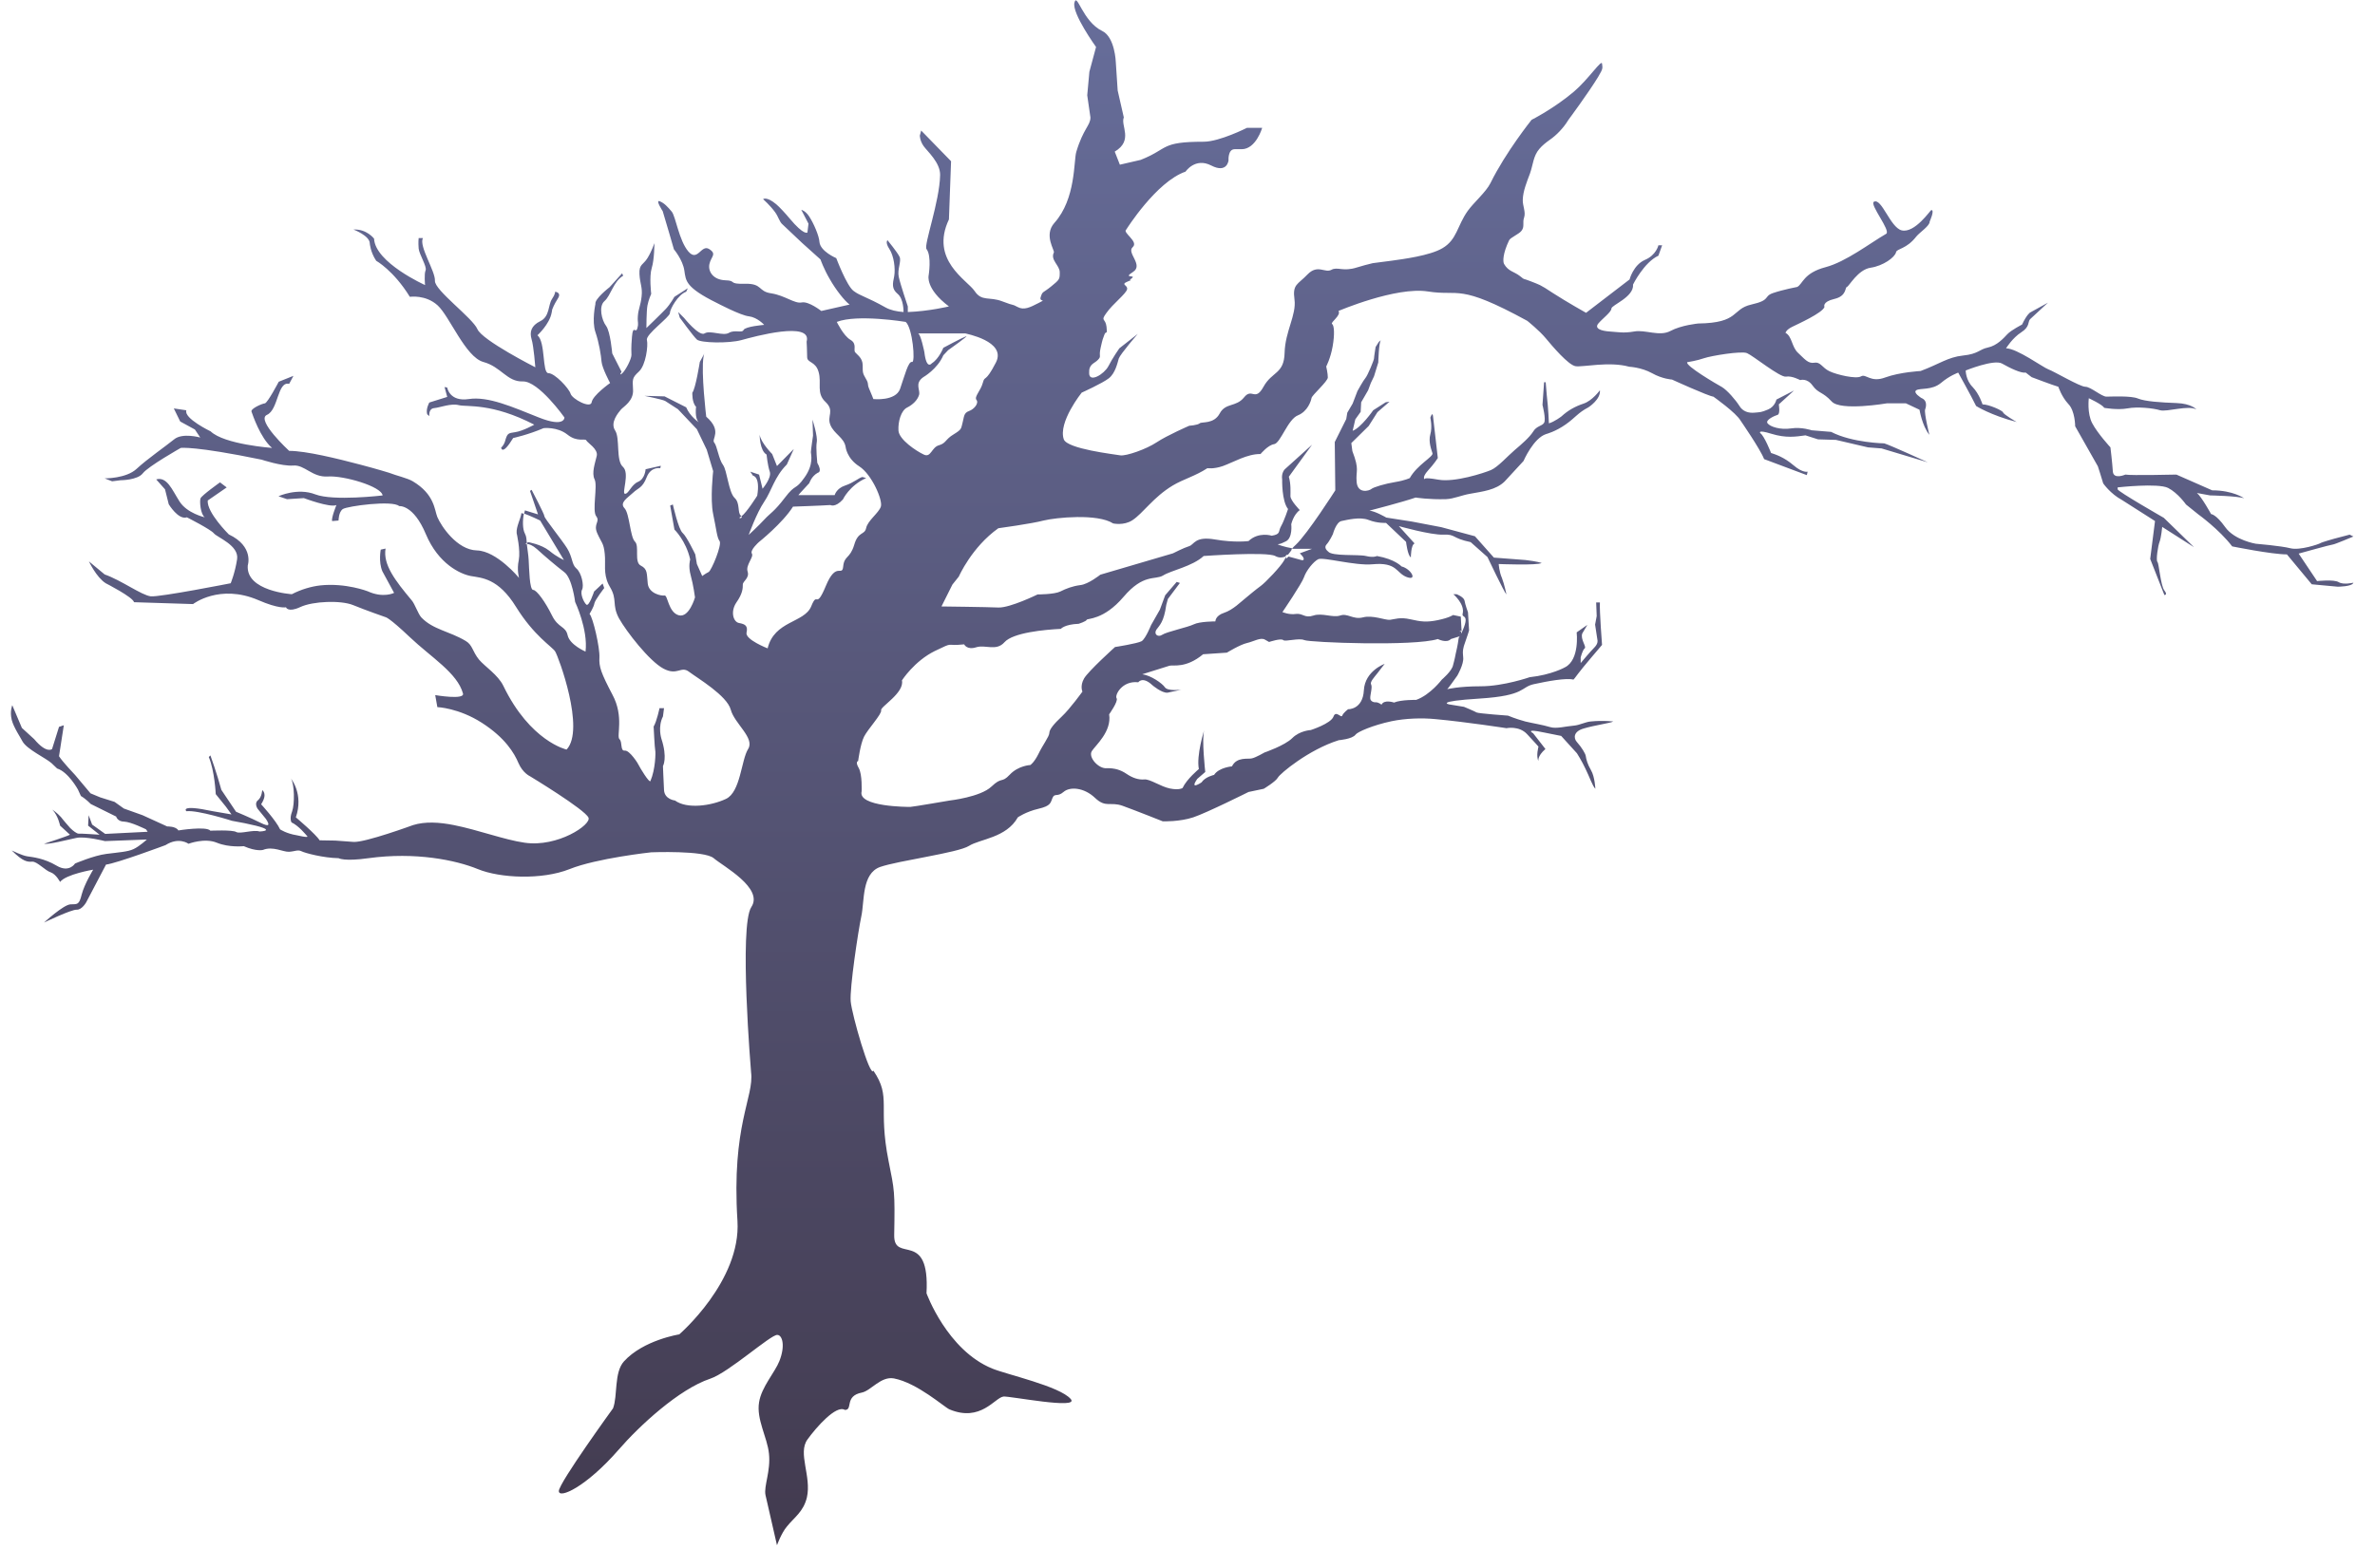 
<svg version="1.1" id="Ebene_1" xmlns="http://www.w3.org/2000/svg" xmlns:xlink="http://www.w3.org/1999/xlink" x="0px" y="0px"
	 viewBox="0 0 889.5 587.5" style="enable-background:new 0 0 889.5 587.5;" xml:space="preserve">
<g>
	<defs>
		<path id="SVGID_1_" d="M417.5,56.8c7.1-4.2,2.1-9.8,3.4-12.8l-2.3-10.1l-0.7-10.6c0,0-0.3-9.4-5.1-11.7C405.4,8,403.4-3,402.4,1
			c-1,4,8.1,16.6,8.1,16.6l-2.5,9.3l-0.8,8.8l1.2,8.3c0,3-2.7,4.2-5.3,12.9c-1,3.3-0.1,17.6-8.2,26.6c-4.1,4.6,0.2,10.3-0.2,11.1
			c-1.4,2.8,2.2,4.8,2.2,7.4c0,2.6,0,2.7-3.2,5.3c-3.2,2.6-3.2,1.7-3.9,3.9c-0.8,2.2,2.6,0.6-0.8,2.3c-3.3,1.7-5.5,2.8-7.9,1.5
			c-2.4-1.3-0.8-0.2-5.7-2.1c-4.9-1.9-7.7,0.2-10.4-3.9c-2.8-4.1-16.8-11.6-9.6-26.8l0.8-21.8L345,48.9l-0.5,1.9c0,0,0,1.9,1.4,3.9
			c1.4,2,6.3,6.2,6.2,10.9c-0.2,10-6.2,26.3-5.1,27.7c2,2.6,0.8,9.9,0.8,9.9s-1.3,4.9,7.6,11.6c0,0-7.4,1.8-15.4,2.1v-2.1
			c0,0-2.8-8.3-3.4-11.1s1.1-5.9,0.3-7.5c-0.8-1.7-4.5-6.2-4.5-6.2s-1,0.7,0.7,3.3c1.7,2.6,2.3,7.3,1.8,10.2c-0.6,2.8-1,4.7,1.3,6.6
			c2.3,1.9,2.2,6.8,2.2,6.8c-2.6-0.2-4.9-0.7-6.7-1.7c-7.3-4.1-9.5-4.3-12-6.2c-2.6-1.9-6.5-12.3-6.5-12.3s-6-2.5-6.3-6.1
			c-0.1-2.1-2.1-6.9-3.9-9.6c-1.4-2.1-2.9-2.4-2.9-2.4l2.7,5.2l-0.4,3.3c0,0-1.2,1.3-6.7-5.3c-1.4-1.7-3.8-4.3-5-5.3
			c-3.6-3-4.9-1.9-4.9-1.9s2.7,2.4,4.5,4.9c1.3,1.8,1.6,3.6,2.8,4.6c2.8,2.6,7.3,6.9,7.3,6.9l6.9,6.2c0,0,1.2,3.5,3.5,7.4
			c2.2,3.9,5.5,8.1,7.4,9.5l-10.6,2.4c0,0-4.7-3.7-7.3-3.2c-2.6,0.6-6.3-2.6-11.4-3.4c-5.1-0.7-3.2-3.7-9.8-3.6
			c-6.7,0.2-3-1.2-7.5-1.3c-4.5-0.2-6.5-3.3-5.9-6.1c0.6-2.8,2.9-3.7-0.1-5.6c-3-1.9-4.3,5-7.8,0.9c-3.5-4.1-4.7-13-6.2-14.9
			c-1.6-1.9-2.8-3.2-4.5-3.9c-1.8-0.7,1.1,3.7,1.1,3.7l2.4,8.1l1.8,6.2c0,0,3.3,3.9,3.9,7.9c0.3,2,0.4,3.6,1.9,5.4s4.4,3.9,10.3,6.8
			c0,0,8.9,4.7,12,5c3.2,0.4,5.7,3.2,5.7,3.2s-7.1,0.6-7.7,1.9c-0.6,1.3-3.3-0.2-5.5,1.1c-2.2,1.3-7.1-1.1-9.1,0.2
			c-2,1.3-7.7-5.8-7.7-5.8l-2.2-2.2l0.6,2.1c0,0,5,6.9,6.4,8.2c1.4,1.3,12,1.5,16.7,0.2c4.7-1.3,26.6-7.3,24.4,0.6
			c0,0,0.2,3.6,0.2,5.8c0,2.2,3.2,1.5,4.3,5.6c1.2,4.1-1,7.9,2.6,11.2c3.5,3.4,0.4,5.2,1.8,8.6c1.4,3.4,5.1,4.7,5.7,8.2
			c0,0,0.4,4.3,5.1,7.3c4.7,3,8.9,12.7,8.1,15.1c-0.8,2.4-4.9,5.2-5.5,8c-0.6,2.8-3,1.1-4.5,6.4c-1.6,5.2-3.7,3.9-4.1,8
			c-0.4,4.1-2.6-2.1-6.5,7.3s-3,1.5-5.5,7.7c-2.6,6.2-13.8,5.3-16.3,15.7c0,0-8.5-3.3-7.9-5.9c0.6-2.6-0.6-3.2-2.8-3.6
			c-2.2-0.4-3.3-4.3-1-7.7c2.4-3.4,2.4-5.4,2.4-6.7c0-1.3,2.6-2.4,1.8-4.9c-0.8-2.4,2.4-5.4,1.6-6.7c-0.8-1.3,2.6-4.3,2.6-4.3
			s8.9-7.1,12.8-13.3c0,0,11.4-0.4,14-0.6c0,0,1.8,1.1,4.7-2.1c0,0,2.4-5.2,8.7-8l-1.4-0.4c-1.2,0.2-3.2,2.1-6.5,3.2
			c-3.3,1.1-3.9,3.6-3.9,3.6H299c0,0,0.8-1,4.1-4.5c0,0,0.8-2.6,3.2-3.9c0,0,1.8-0.2-0.2-3.7c0,0-0.6-5.7-0.2-7.8
			c0.4-2.1-1.6-8.4-1.6-8.4l0.2,6c0,0-0.8,5.4-0.8,6.2s1.2,4.5-2.4,9.5c-3.5,5-3.2,2.1-7.3,7.5c-4.1,5.4-5.5,5.8-7.7,8.2
			c-2.2,2.4-5.9,5.8-5.9,5.8s3-8.3,5.8-12.4c2.8-4.1,3.8-9.3,8.5-14l2.6-5.8l-6.3,6.4l-1.8-4.5c0,0-4.3-4.3-4.7-7.3c0,0,0,6,2.6,7.5
			c0,0,0.4,4.1,1.2,6.4c0.8,2.3-2.7,6.4-2.7,6.4l-1.3-5.3l-3.3-1.1l1,1.5c0,0,2.8,0.2,1.6,7.5c0,0-4,6.4-5.9,7.7
			c0.7,0.9-1.8,1-0.2,0.1c0.1,0,0.1-0.1,0.2-0.1c-0.1-0.1-0.1-0.1-0.2-0.2c-1.4-1.1-0.2-4.7-2.4-6.7c-2.2-2.1-2.8-10.3-4.3-12.3
			c-1.6-2.1-2.2-7.1-3.3-8.4c-1.2-1.3,3.2-4.3-3-9.7c0,0-2-16.6-1-22.5c0.1-0.6,0.2-1.1,0.4-1.4c0,0-0.6,1.3-1.8,3.4
			c0,0-1.6,10.1-2.8,11.5c0,0-0.2,3.7,1.4,5.3c0,0-0.6,4.3,1,5.8c0,0-3.3-2.2-4.7-5.6l-8.1-4.1l-7.5-0.2c0,0,6.5,1.3,7.7,1.9
			l4.8,3.1l7.1,7.5l3.7,7.7l2.4,8c0,0-1.2,10.5,0,16.1c1.2,5.6,1.4,8.8,2.4,10.1c1,1.3-3,11-4.1,11.6c-1.2,0.6-2.4,1.5-2.4,1.5
			l-2-4.5l-0.6-3.6c0,0-3.2-6.7-4.7-8c-1.6-1.3-3.7-10.7-3.7-10.7l-1,0.4l1.6,9c0,0,4.3,4.1,5.9,11.2c0,0-0.8,2.4,0.2,6
			c1,3.6,1.6,8.2,1.6,8.2s-2.2,7.8-6.1,6.7c-3.9-1.1-4.1-7.6-5.3-7.4c-1.2,0.2-5.9-0.7-6.3-4.5c-0.4-3.7,0-5.4-2.6-6.7
			s-0.4-7.3-2.2-9c-1.8-1.7-2-10.5-3.9-12.5c-2-2.1,1.2-3.9,3.2-5.8s3.5-1.7,5.1-5.8c1.6-4.1,5.1-3.4,5.1-3.4l0.2-0.9l-5.7,1.3
			c0,0-0.2,3.6-2.8,4.7c-2.6,1.1-3.5,4.5-4.9,4.5s1.9-7.7-0.8-10.1c-2.7-2.4-1-10.7-2.9-13.6c-2-3,1.2-6.7,2.2-7.9
			c1-1.1,4.7-3.2,4.5-7.3c-0.2-4.1-0.4-4.5,2.2-6.9c2.6-2.4,3.5-9.7,3-11.8c-0.6-2.1,8.6-8.6,8.6-10.1s3.1-7,6.1-8l0.6-1.3l-5,3.2
			c0,0-1.6,2.8-3.2,4.5c-1.6,1.7-7.3,7.2-7.3,7.2s0-6.5,0.4-8.5c0.4-2.1,1.4-4.3,1.4-4.3s-0.8-6.5,0.2-9.7c1-3.2,1-9.3,1-9.3
			s-1,3-2.6,5.6c-1.6,2.6-3.2,2.2-3,6c0.2,3.7,1.2,4.9,0.8,8.4c-0.4,3.6-1.2,4.5-1.4,7.3c-0.2,2.8,0.4,2.4-0.2,4.6
			c-0.6,2.2-1.6-1.6-2,3.1c-0.4,4.7-0.2,5.4-0.2,6.9c0,1.5-2.2,5.8-3.5,6.9c-1.4,1.1-0.2-0.6-0.2-0.6l-3.5-6.9c0,0-0.7-8.2-2.3-10.3
			c-1.6-2.1-2.9-7.3-0.6-9.3c2.4-2.1,3.3-7.3,7-9.5l-0.4-0.9l-4.7,5.2c0,0-5.7,4.4-5.3,6.3c0,0-1.4,6.4,0,10.5
			c1.4,4.1,2.1,8.7,2.3,11.1c0.2,2.4,3.2,8,3.2,8s-6.5,4.6-6.9,7.2c-0.4,2.5-7.3-1.2-7.9-3.2c-0.6-2-5.9-7.7-8.3-7.7
			c-2.4,0-1-11.6-4.1-14.2c0,0,4.5-4.1,5.3-8.4c0.1-0.5,0.2-0.9,0.2-1.2c0,0,0,0,0,0s0.5-2.5,0,0c0.1-0.3,0.7-1.9,2.1-4.1
			c1.6-2.4-1-2.6-1-2.6s0.2,0.7-1.2,2.8c-1.4,2.1-0.8,6.5-4.3,8.2c-3.5,1.7-4.1,4.1-3.3,6.8c0.8,2.6,1.4,10.5,1.4,10.5
			s-19.9-10.1-21.7-14.3c-1.8-4.2-16.1-14.6-15.9-18.1c0.2-3.6-6.1-13-4.5-16h-1.6c0,0-0.2,1.6,0,3.9c0.2,2.2,3.2,6.8,2.6,8.2
			c-0.6,1.3-0.2,5.5-0.2,5.5s-18.7-8.4-19.1-17.4c0,0-2.8-3.7-7.7-3.4c0,0,6.1,2.3,6.1,5.2c0,0,0.2,3.2,2.4,6.5
			c0,0,6.5,3.6,12.6,13.5c0,0,5.9-0.9,10.4,3.2c4.5,4.1,10.4,19.3,17.1,21.2c6.7,1.8,8.9,7.5,14.8,7.3c5.9-0.2,15.6,13.5,15.6,13.5
			s0.2,3.9-9.6,0c-9.8-3.9-18.9-8-26.2-6.9c-7.3,1.1-8.1-4.3-8.1-4.3l-1-0.2l1,3.7l-6.7,2.1c0,0-1.4,2.4-0.8,4.4l0.8,0.7
			c0,0-0.4-2.8,1.8-3c2.2-0.2,6.3-1.9,9.3-1.1c3,0.7,12.4-0.9,28.2,7.3c0,0-4.3,2.4-7.1,2.8c-2.8,0.4-3,0.4-3.9,3.6
			c0,0-0.4,1.3-1.4,2.2c0,0,0.3,3.3,4.5-3.6c0,0,5.6-1.2,11.4-3.7c0,0,5.1-0.6,8.9,2.4c3.7,3,6.7,1.3,7.1,2.2
			c0.4,0.9,4.5,3.2,3.9,5.8c-0.6,2.6-2,6.4-0.8,8.8c1.2,2.4-1,11.8,0.6,13.8c1.6,2.1-1.2,2.8,0.4,6.4c1.6,3.6,2.4,3.6,2.8,7.7
			c0.4,3.8-0.6,7.2,1.4,11.4c0.2,0.4,0.4,0.7,0.6,1.1c2.8,4.7,0.6,6.5,3.3,11.6c2.8,5,11.4,16.1,16.7,18.9c5.3,2.8,6.5-1.2,9.6,1.2
			c3.2,2.4,14.2,8.9,15.6,14.2c1.4,5.2,9.1,10.6,6.5,14.7c-2.6,4.1-2.8,16.1-8.3,18.7c-5.5,2.6-14.6,3.9-19.1,0.6
			c0,0-3.9-0.4-4.1-3.9c-0.2-3.6-0.4-9-0.4-9s1.8-3-0.6-10.3c0,0-1.4-4.4,0.6-8.3l0.4-3.1H247c0,0-1,4.9-2.2,6.9
			c0,0,0.4,8.2,0.6,8.9c0.2,0.7,0.1,7.1-1.8,11.5c-0.4,0.9-4.1-5.3-4.3-5.8c-0.2-0.6-3.5-5.8-5.3-5.6c-1.8,0.2-0.8-3.2-2-4.3
			c-1.2-1.1,1.8-8.4-2.6-16.6c-4.3-8.2-5.1-10.5-4.9-14c0.2-3.6-2.4-15-3.7-16.3c0,0,1.6-2.6,1.8-3.9c0.2-1.3,3.7-5.8,3.7-5.8
			l-0.6-1.7l-3.2,3c0,0-1.9,5.8-2.9,4.9c-1-0.9-2.4-4.1-1.6-5.6c0.8-1.5-0.2-6.4-2.2-8c-1.7-1.5-1.3-4.1-3.4-7.5
			c-2-3.2-8.5-11.2-8.5-12s-4.8-9.9-4.8-9.9l-0.6,0.4l3,8.8l-4.9-1.5c-0.1,0.4-0.2,0.8-0.3,1.2c2.3,0.8,6,2.6,6,2.6l8.9,14.8
			c0,0-2.6-1.1-5.5-3.5c-3-2.4-7.9-3.2-7.9-3.2l-0.4,0.3c0,0.1,0,0.3,0,0.4c0.7,0,2,0.4,3.7,1.9c2.6,2.4,7.3,6.4,10.2,8.6
			c3,2.2,4.1,11.2,4.1,11.2s4.9,10.3,3.9,18.6c0,0-5.9-2.5-6.7-6.1c-0.8-3.6-3.5-2.6-5.9-7.5c-2.4-4.9-5.7-9.5-7-9.5
			c-1.4,0-1.5-7.9-1.7-11.2c-0.1-2-0.5-4.1-0.7-6c-0.4,0-0.6,0.1-0.6,0.1l0.6-0.5c-0.1-1.2-0.1-2.4-0.7-3.5
			c-0.9-1.7-0.9-4.9-0.4-7.4c-0.3-0.1-0.7-0.2-0.9-0.3c-0.3,2.2-2,5.1-1.8,7.5c0,0,1.5,6.4,0.8,10.1c-0.8,3.7,0.1,6.7,0.1,6.7
			s-8.3-10.1-15.8-10.3c-7.5-0.2-13.4-9.2-14.8-12.5c-1.1-2.7-1-8.5-9.2-13.4c-2-1.2-6.1-2.1-8.9-3.2c0,0-4.5-1.4-10.6-3
			c-8.7-2.3-20.5-5.2-26.8-5.2c0,0-12.6-11.6-8.3-13.5c4.3-1.9,3.9-12.7,8.3-11.6l1.6-3l-5.5,2.2c0,0-4.2,8-5.2,8.1
			c-1.1,0.1-5.4,2-5,3.1c0.4,1.1,3.3,9.9,7.7,13.6c0,0-17.9-1.3-23-6.2c0,0-10.2-4.9-9.1-7.9l-4.7-0.7l2.4,4.9l5.5,3l2,3
			c0,0-6.7-1.9-9.8,0.7c-3.2,2.6-10,7.3-14,11c-3.9,3.7-12,3.6-12,3.6l2.8,1.1l3.2-0.4c0,0,6.3,0,8.3-2.6c2-2.6,14.2-9.5,14.2-9.5
			s5.1-0.8,30.3,4.4c0,0,7.5,2.5,11.8,2.2c4.3-0.4,7.1,4.5,13,4.1c5.9-0.4,20.1,3.7,20.5,7.1c0,0-18.5,2.2-25.2-0.4
			c-6.7-2.6-13.8,0.7-13.8,0.7l3.2,1.1l6.3-0.4c0,0,9.8,3.7,12.2,2.6c0,0-2,4.9-1.6,6l2.4-0.2c0,0,0-3.2,1.6-4.3
			c1.6-1.1,18.7-3.4,21.1-1.1c0,0,5.3-0.7,10,10.5c4.7,11.2,13,15,16.9,15.7c3.9,0.7,10.2,0.7,16.9,11.6
			c6.7,10.8,13.4,14.8,14.6,16.6c1.2,1.8,11.4,29.3,4.3,36.8c0,0-13.6-3-23.7-23.9c-2-4.1-6.9-7.2-9.1-9.8c-2.5-3.1-2.4-5.5-5-7
			c-6.2-3.7-12.2-4.2-16.6-8.8c-1.2-1.3-2.4-5-3.6-6.4c-6.2-7.4-10.8-13.4-9.8-19.4l-1.8,0.4c0,0-0.9,4.5,0.6,8.1l4.4,8.1
			c0,0-4,2.1-9.9-0.6c0,0-8.2-3.2-17.7-2.2c-3.5,0.4-7.2,1.5-10.7,3.3c0,0-17.3-1.1-16.5-10.8c0,0,2.4-7.1-7.1-11.6
			c0,0-8.3-8.2-7.9-12.7l7.1-4.9l-2.5-1.9c0,0-6.9,4.9-7.3,6c-0.4,1.1,0,6,1.6,7.1c0,0-6.7-1.5-9.5-6c-1.4-2.2-2.6-4.6-3.9-6.2
			c-1.3-1.6-2.8-2.6-4.8-2l3.3,3.7l1.4,5.6c0,0,3.6,6,6.8,4.9c0,0,8.9,4.5,10.1,6c1.2,1.5,9.5,4.5,8.7,9.7c-0.8,5.2-2.4,9-2.4,9
			s-26.4,5.2-29.9,4.9c-3.5-0.4-11-6-17.3-8.2l-5.9-4.9c0,0,2.8,6,6.3,8.2c0,0,10.2,5.2,10.6,7.1l22.1,0.7c0,0,9.9-7.7,24.4-1.5
			c7.8,3.4,10.4,2.7,10.4,2.7s0.7,2.1,5.4-0.1c4.7-2.2,15.2-2.6,19.8-0.7c4.6,1.9,12.1,4.5,12.1,4.5s1.2,0,9.1,7.5
			c7.9,7.5,17.8,13.4,19.9,21.1c0.7,2.5-10.4,0.6-10.4,0.6l0.8,4.5c0,0,8,0.3,16.7,5.9c8.7,5.6,12.1,11.3,13.7,15.1
			c1.6,3.7,4.3,4.9,4.3,4.9s20.5,12.4,21.9,15.5c1.2,2.6-11.5,11.2-23.9,9.4c-7.7-1.1-17.4-4.8-26.5-6.6c-5.5-1.1-10.8-1.4-15.3,0
			c0,0-18,6.6-22.3,6.3c-4.3-0.3-6.8-0.5-6.8-0.5l-5.9-0.1c-1.3-2.2-8.9-8.6-8.9-8.6c3-8.7-1.8-14.5-1.8-14.5
			c1.3,2.2,1.4,9.5,0.4,12.3c-1.1,2.8-0.2,4.1-0.2,4.1c2.6,1.2,5.3,4.5,5.9,5.2c0.6,0.7-4-0.4-4-0.4c-3.8-0.6-6.2-2.2-6.2-2.2
			c-1.5-3.3-7.1-9.4-7.1-9.4c2.6-4,0.4-5.3,0.4-5.3s-0.1,2.6-1.6,3.8c-1.5,1.2-0.1,3.2-0.1,3.2l3.1,3.8c1.3,2,1.7,3.3-2.1,1.4
			c-3.8-1.9-9.1-4.1-9.1-4.1l-5.5-8.2c-1.7-6.3-4.1-12.9-4.1-12.9l-0.6,0.6c2.2,5.2,2.6,13.9,2.6,13.9l3.8,4.7l2.1,2.9
			c-1.8-0.3-7-1.2-7-1.2c-12.7-2.7-9.9,0-9.9,0c4.3-0.5,17.1,3.6,17.1,3.6l4.8,0.9c13.7,2.8,5.5,3.1,5.5,3.1c-2.2-0.8-7.2,1-8.7,0.2
			c-1.4-0.9-9.7-0.5-9.7-0.5c-1.5-1.8-12-0.1-12-0.1c-0.9-1.6-4.2-1.5-4.2-1.5l-4.6-2.1l-4.6-2.1l-7-2.5l-3.5-2.5l-5.4-1.7l-3.6-1.5
			l-5.8-6.9c0,0-4.6-4.8-6-7l1.8-11.6l-1.8,0.6l-2.6,8.3c0,0-2,1.9-6.7-3.7l-4.6-4.2l-3.6-8.5c0,0-1,2.3-0.2,5.5
			c0.7,2.8,3.3,6.6,4,8c1.6,3,8.8,6.3,10.9,8.2l2.1,2c4.2,1.3,7.8,7.9,7.8,7.9l1.1,2.4c2,1.2,3.7,3,3.7,3l9.5,4.7c0,0,0.5,1.9,3,1.9
			c2.6,0.1,8.2,2.9,8.2,2.9l0.6,0.9l-15.9,0.8l-4.9-3.5l-1.3-3.5l-0.2,3.9l4.3,3.4c0,0-7.3-0.5-7.9-0.4c-0.6,0-2-1-3.1-2.1
			c-1-1.1-2.5-2.9-2.5-2.9c-1.2-1.7-2.9-3.1-4.2-4c2.2,2.3,2.9,6,2.9,6l3.7,3.4c-1,0.6-9.7,3.4-9.7,3.4c1.8,0.3,8.8-1.5,12.1-2.2
			c3.3-0.7,10.7,1.2,10.7,1.2l15.7-0.6c0,0-2.8,2.6-5,3.6c-2.1,1-5.5,1.2-10.2,1.8c-4.7,0.6-11.7,3.6-11.7,3.6s-2.2,3.6-6.9,0.8
			c-4.7-2.8-9-3.2-11-3.5c-2-0.3-5.8-2.2-5.8-2.2c4.3,4.3,5.9,4.3,7.7,4.2c1.8-0.1,4.9,3.4,6.9,4c2,0.7,3.5,3.6,3.5,3.6
			c2.2-2.9,12.4-4.6,12.4-4.6s-3.3,5.4-4.3,9.3c-1,4-1.6,3.6-4.2,3.7c-2.6,0.1-9.9,6.8-9.9,6.8s10.2-4.9,12.2-4.8
			c2,0.1,3.6-2.8,3.6-2.8l7.4-14.1c4.1-0.5,22.3-7.3,22.3-7.3c5-3.2,8.6-0.5,8.6-0.5s6-2.3,10.6-0.4c4.6,1.9,10.1,1.3,10.1,1.3
			c4.8,2.1,7.2,1.4,7.2,1.4c3.7-1.5,7.5,0.8,9.7,0.7c2.2-0.1,3.3-0.9,4.7-0.2c1.4,0.7,8.2,2.5,13.9,2.6c0,0,2.1,1.3,11.2,0
			c17.6-2.4,32.7,0.7,41,4.1c8.3,3.4,24,4.1,34.3,0c10.2-4.1,30.6-6.3,30.6-6.3s19.9-0.8,23.4,2.2c3.5,3,18.8,11.2,14.1,18.3
			c-4.7,7.1-0.1,61.9-0.1,61.9c1.2,9.3-7.4,19.7-5.1,55.7c1.4,22.5-21.8,42.5-21.8,42.5s-13.4,2.1-20.7,10.1
			c-3.8,4.2-2.3,12.9-4.1,17.6c0,0-20.3,28-20.3,31s10.1-1.4,22.4-15.5c7.7-8.9,22.6-22.7,34.3-26.6c6.9-2.3,22.6-16.5,25.1-16.4
			c1.9,0,3.1,4,0.8,9.8c-1.7,4.3-6.7,9.7-7.6,15.4c-1.1,6.4,3.1,13.2,3.7,19.3c0.7,6.5-2,12.2-1.3,15.5c3,13,4.3,18.8,4.3,18.8
			s1.6-4.5,3.7-7c2.7-3.4,6.2-5.5,7.5-10.9c1.8-7.9-3.5-16.6,0.2-21.7c3.3-4.6,10.8-13.1,14-11.1c3.2,0.1-0.3-5.2,6.4-6.5
			c3.4-0.7,7.1-6.2,12-5.3c8.8,1.7,18.9,10.8,20.8,11.6c11.7,4.9,17-4.4,20.2-4.8c2.1-0.3,28.8,5,25.2,0.9
			c-4.2-4.8-23.8-9.1-29.4-11.4c-16.9-6.9-24.6-28.2-24.6-28.2c1.3-24.2-12.3-11-12.1-21.8c0.3-16.5,0.1-16.7-2.1-27.7
			c-4.1-20.6,1.2-23.8-5.7-33.9c-1.2,2.9-8.1-21.1-8.5-26c-0.4-4.9,2.8-26.3,4-31.9c1.2-5.6,0.1-15.9,7-18.4
			c6.9-2.4,29.2-5.3,33.3-7.9c4.1-2.6,14-3,18.3-10.7c0,0,3-2.1,7.7-3.2c4.7-1.1,4.5-2.2,5.3-4.1s1.8-0.2,4.1-2.2
			c2.4-2.1,7.7-1.7,11.8,2.2c4.1,3.9,5.7,1.3,10.4,3c4.7,1.7,15,5.8,15,5.8s6.3,0.2,11.4-1.5c5.1-1.7,20.7-9.5,20.7-9.5l5.7-1.2
			c0,0,4.5-2.7,5.3-4.2c0.8-1.5,11.6-10.5,22.8-14c0,0,5.1-0.4,6.3-2.1c0.7-1,6.4-3.5,13.4-5c5.3-1.1,11.4-1.3,16.5-0.8
			c11.8,1.1,26.6,3.4,26.6,3.4s4.7-1,7.7,2.2s4.3,4.7,4.3,4.7s-1,3.6,0,5.4c0,0-0.6-1.7,2.6-4.5l-4.6-5.9c0,0-3.5-1.9,4-0.3
			c6.5,1.3,6.5,1.3,6.5,1.3l5.9,6.5c0,0,1.8,2.8,3.2,5.8c1.5,3,2.6,6.4,3.7,7.5c0,0-0.2-4.5-1.6-6.9c-1.4-2.4-1.8-4.1-2-5.4
			c-0.1-0.8-1.5-3.2-3.3-5.2c-1.3-1.4-1.4-4,2.6-5.1c4-1.2,9.9-2,11-2.6c0,0-3.7-0.5-8.6,0c-1.8,0.2-4,1.3-5.8,1.5
			c-3.5,0.3-6.9,1.3-9.2,0.6c-3-0.9-6.4-1.4-9.3-2.1c-3.7-1-6.5-2.2-6.5-2.2s-11.2-0.8-11.8-1.2c-0.6-0.4-4.7-2.1-4.7-2.1l-5.5-0.9
			c0,0-5.9-1.1,11.4-2.2c17.3-1.1,15.2-4.3,20.3-5.4c5.1-1.1,12-2.4,14.8-1.7c0,0,0.6-0.6,1.8-2.3c1.2-1.7,8.9-10.7,8.9-10.7
			s-1-12.9-0.8-15.9h-1.4l0.2,5.1l-0.6,3.2l0.9,5.9c0,0,0.3,1.2-1.2,2.7s-5.1,5.8-5.1,5.8v-2.1c0,0,0.7-2.8,1.5-3.4
			c0.8-0.6-1.7-3.4-0.9-5.6l1.9-3.2l-4,2.8c0,0,1.2,10.3-4.4,13.1c0,0-4.9,2.8-13.2,3.7c0,0-9.8,3.4-18.3,3.4
			c-8.5,0-12.6,1.1-12.6,1.1s0.2,0,3.8-5.1c0,0,2.5-4.3,2.2-6.8c-0.3-2.5,0-3.7,0.7-5.6s1.5-4.5,1.5-4.5l-0.4-6.8c0,0-1.1-3-1.3-4.4
			c-0.3-1.4-3-2.4-3-2.4h-1.2c0,0,4.4,3.7,3.5,7.3c-0.5,1.9,3.1-0.3-0.5,7.4c-0.1,0.1-0.1-1.3-0.2-1.2l0.1,0.4h-0.4
			c-0.1,3-0.2,1.7-0.3,2.1l-0.2,0.5c-0.4,3-0.8,4.4-1.1,5.8c-0.4,2.2-1,4.3-1,4.3c-0.4,2.2-4.2,5.4-4.2,5.4s-4.3,5.7-9.6,7.6
			c0,0-5.7-0.1-8.3,1c0,0-3.7-1.3-4.7,0.8c0,0-1.1-1-2.3-0.9c-1,0-1.9-0.6-1.9-1.5c-0.1-1.2,0.9-4.2,0.3-5.2
			c-0.5-0.9,1.2-2.7,2.3-4.1c1.5-2,2.8-3.6,2.8-3.6s-7.4,2.6-7.8,9.9c-0.4,7.3-5.9,7.1-5.9,7.1s-1.8,1.3-2.2,2.4
			c-0.4,1.1-2.4-2.2-3.3,0.4c-1,2.6-8.5,5-8.5,5s-4.1,0.2-6.9,3c-2.8,2.8-10.4,5.4-10.4,5.4s-3.3,1.9-4.7,2.2
			c-1.4,0.4-5.7-0.7-7.5,3c0,0-4.9,0.4-6.7,3.2c0,0-3.3,0.7-4.7,2.8c0,0-4.7,3.2-1.6-1.3l3-2.6c0,0-1.4-12.3-0.4-15.7
			c0,0-3,9.5-2,14.6c0,0-4.5,3.7-6.1,7.1c0,0-1.2,0.9-4.7,0.2c-3.5-0.7-7.5-3.6-9.6-3.4c-2.2,0.2-4.5-0.6-6.7-2.1
			c-2.2-1.5-4.5-2.2-7.5-2.1c-3,0.2-6.9-4.1-5.5-6.4c1.4-2.2,7.5-7.3,6.5-13.8c0,0,3.5-4.9,2.8-6c-0.8-1.1,2-6.7,8.1-6
			c0,0,1.6-2.4,5.3,1.1c0,0,3.5,3,5.7,2.8l1.3-0.3l3.8-0.8c0,0-5.1,0.6-6.1-0.9c-1-1.5-5.3-4.5-8.5-4.9c0,0,8.9-2.8,10.2-3.2
			c1.4-0.4,6.1,1.1,12.6-4.3l8.9-0.6c0,0,4.9-3,7.5-3.6c2.6-0.6,5.1-2.2,6.7-1.3c1.6,0.9,1.6,0.9,1.6,0.9s4.5-1.5,5.3-0.7
			c0.8,0.7,5.9-0.9,7.9,0c2,0.9,41.2,2.4,50-0.4c0,0,3.3,1.7,4.9,0l3.2-1c0.1-0.4,0.1,0.9,0.2-2.1h0.3c0.1,0,0.2,0.4,0.3,0.1
			l-0.3-5.4l-2.9-0.6c0,0-1.3,1-5.6,1.9c-4.3,0.9-6.4,0.6-10.4-0.3c-3.9-0.9-5.9,0-7.6,0.2c-1.8,0.2-6.5-1.9-10.2-0.9
			c-3.7,0.9-5.7-1.7-8.5-0.7c-2.8,0.9-6.7-1.1-10,0c-3.3,1.1-3.9-0.9-6.5-0.6c-2.6,0.4-5.1-0.7-5.1-0.7s7.3-10.7,8.1-13.1
			c0.8-2.4,3.5-5.8,5.3-6.7c1.8-0.9,13.8,2.5,20.3,1.9c9.4-0.9,8.8,3.3,12.9,4.8c4.1,1.5,1.6-3.1-2-4c0,0-2.4-2.7-9.2-3.9
			c0,0-1.2,0.7-4.1,0s-12.8,0.2-14.2-1.7c0,0-1.8-1.3-0.6-2.6c1.2-1.3,2.4-3.9,2.4-3.9s1.2-4.5,3.2-4.9c2-0.4,6.9-1.7,10.2-0.4
			c3.3,1.3,6.5,1.1,6.5,1.1l7.5,7.1c0,0,0.6,5.2,1.8,5.8c0,0,0-4.7,1.4-5.2l-5.9-6.5c0,0,12,3.4,16.7,3.2c4.7-0.2,3,1.3,10.2,2.8
			l6.3,5.6c0,0,6.3,13.3,7.1,14c0,0-0.8-3.9-1.7-6.2c-1-2.2-1.2-5.2-1.2-5.2s14.6,0.6,16.1-0.4c0,0-1.8-0.6-6.1-1.1l-11.8-0.9
			l-7.1-8l-12.6-3.4l-11-2.1l-9.6-1.5c0,0-4.1-2.4-6.3-2.6c0,0,12.4-3.2,17.3-4.9c0,0,5,0.8,11.4,0.6c2.8-0.1,5.9-1.5,8.9-2
			c4.9-0.9,9.7-1.4,13-4.6l7.1-7.7c0,0,3.7-8.6,8.5-10.1c0,0,3.5-0.9,7.3-3.6c3.7-2.6,4.5-4.3,8.5-6.4c0,0,4.7-3,4.3-6.4
			c0,0-2.8,3.9-6.1,5c-3.3,1.1-5.9,2.6-8.3,4.8c0,0-2.6,2-4.7,2.6c0,0-0.2-5.6-0.8-10.6l-0.4-4.8h-0.6l-0.6,8.5c0,0,1.4,5.4,0.6,6.7
			c-0.8,1.3-2.8,1.1-4.1,3.3c-1.4,2.2-4.3,4.7-6.9,6.9c-2.6,2.2-6.3,6.4-8.9,7.5c-2.6,1.1-13.6,4.7-19.7,3.6
			c-6.1-1.1-5.1-0.1-5.1-0.1s-1.2-0.6,1.2-3.3c2.4-2.6,3.7-4.7,3.7-4.7s-1.6-13.8-1.8-15.7c-0.2-1.9-1,0.6-1,0.6s0.8,3.4,0,6.2
			c-0.8,2.8,0.4,5.8,0.8,7.1c0.4,1.3-5.7,4.3-8.5,9.3c0,0-1.8,0.9-5.5,1.5c-3.7,0.6-8.1,1.9-8.9,2.6s-5.1,1.9-5.5-2.6
			c-0.4-4.5,1.2-4.3-1.6-11.6l-0.4-3l6.5-6.4l3.3-5.2l4.5-3.9l-1.4,0.2l-4.7,3c0,0-4.5,6.5-7.7,7.7l1-4.3l2-2.8l0.2-3.6l2.6-4.5
			l1-2.7l1.2-2.5l1.6-5.2c0,0,0.2-7.7,1-8.4c-0.3,0.3-0.8,0.7-0.8,0.7l-1.2,1.9c0,0-0.6,3.7-0.6,4.3c0,0.6-2.4,6.4-3.2,7.3
			c-0.8,0.9-3,4.9-3,4.9l-1.8,4.7l-2,3.4l-0.4,2.4l-4.3,8.6l0.2,18.1c0,0-10.4,16.3-14.8,20.4c-0.5,0.5-0.9,0.8-1.2,1.2l-0.2,0.3
			c1.2,0,7.5,0,7.5,0l-4.6,1.7c0,0,2.4,2.1,1.1,2.6c-0.1,0.1-3.6-1-5.3-1.4l-0.9,0.8c0,0-0.1-0.5-0.1-0.7c-0.2,0.5-0.5,1.1-0.7,1.4
			c-1.2,2.2-6.9,8.2-8.7,9.5c-1.8,1.3-4.9,3.9-6.1,4.9c-1.2,0.9-4.3,4.1-7.7,5.2c-3.3,1.1-3.2,3.2-3.2,3.2s-5.9,0-8.1,1.1
			c-2.2,1.1-10.2,2.8-11.8,3.9c-1.6,1.1-3.3-0.2-2.2-1.9c1.2-1.7,2.8-2.8,3.7-9.3l0.6-2.2l4.5-6l-1.2-0.4l-4.3,5l-2,5.4l-3.3,5.8
			c0,0-2,5-3.5,6c-1.6,0.9-10,2.2-10,2.2s-10,9-11.6,11.8c-1.6,2.8-0.6,4.9-0.6,4.9s-4.7,6.5-7.7,9.3c-3,2.8-4.7,4.9-4.7,6.2
			s-2.6,4.7-4.1,7.9c-1.6,3.2-3,4.1-3,4.1s-4.5,0.2-7.7,3.6c-3.2,3.4-2.8,0.6-6.9,4.5c-4.1,3.9-15.6,5.2-15.6,5.2s-14,2.4-14.8,2.4
			s-19.7,0-18.2-5.8c0,0,0.3-6.4-1.1-8.8c-1.4-2.4-0.2-2.6-0.2-2.6s0.8-6.3,2.2-9.1c1.4-2.8,6.8-8.6,6.4-9.9
			c-0.4-1.3,8.8-6.5,7.8-11.2c0,0,4.6-7.2,12.3-11c7.7-3.7,3.5-1.7,11-2.5c0,0,1,2.2,4.5,1.1c3.5-1.1,7.5,1.6,10.6-1.9
			c3.2-3.6,15-4.7,21.1-5c0,0,1.4-1.7,6.7-1.9c0,0,2.8-0.9,3-1.5c0.2-0.6,6.3,0.2,13.8-8.6c7.5-8.8,11.8-6.2,14.8-8
			c3-1.9,11-3.4,15.2-7.3c0,0,23.6-1.7,26.8,0c1.4,0.8,2.8,0.6,3.8,0.2c0,0,0,0,0,0c0-0.1,0.1-0.1,0.1-0.2c0-0.1,0.4-0.6,0.9-0.5
			l1.3-1.7c0,0,0,0-0.1,0c0.1,0,0.2-0.6,0.3-0.7c-2.5-0.4-5.6-1.4-5.3-1.5c0.6-0.2,0.4,0.2,3-1.1c2.6-1.3,2-6.4,2-6.4
			s0.8-3.6,3.2-5.3c0,0-3.5-3.6-3.5-5.2c0-1.7,0.2-4.5-0.6-7.3l8.7-12l-10.2,9.2c0,0-1.4,1.3-1,3.9c0,0-0.2,8,2.2,11
			c0,0-1.4,4.3-2.6,6.4c-1.2,2.1,0,3-3.5,3.6c0,0-4.9-1.6-8.7,2c0,0-5.1,0.7-12.6-0.6c-7.5-1.3-7.7,1.9-9.6,2.5
			c-2,0.6-6.1,2.7-6.1,2.7l-27.2,8c0,0-4.5,3.6-7.5,3.9c-3,0.4-5.3,1.3-7.5,2.4c-2.2,1.1-8.5,1.1-8.5,1.1s-10.2,5-14.6,4.9
			c-4.3-0.2-21.4-0.4-21.4-0.4l4.1-8.2l2.4-3c0,0,4.8-11,14.8-18.1c0,0,12.5-1.7,17-2.9c4.5-1.1,20.1-2.7,26,1.1c0,0,4,0.9,7.2-1.2
			c4-2.6,7.8-8.6,15.1-13c4-2.4,8.4-3.5,13-6.5c0,0,2.3,0.4,5.8-0.8c3.9-1.4,9.2-4.6,14.1-4.5c0,0,2.8-3.4,5.1-3.7
			c2.4-0.4,5.1-9.3,8.9-10.8c3.7-1.5,4.9-5.4,5.1-6.5c0.2-1.1,6.1-6.2,6.1-7.7s-0.6-4.1-0.6-4.1s1.6-3,2.4-7.5
			c0.8-4.5,0.6-7.9-0.2-8.4c-0.8-0.6,3.5-3.2,2.4-4.9c0,0,21.5-9.2,33.5-7.3c12,1.9,11.2-3.2,37.2,11c0,0,4.5,3.6,6.9,6.5
			s8.5,10.1,11.2,10.5c2.8,0.4,12.6-1.9,20.1,0.2c0,0,4.5,0.2,8.5,2.4c3.9,2.2,7.5,2.4,7.5,2.4s13.6,6.2,15.5,6.4c0,0,8.5,6,10.2,9
			c0,0,7.4,10.7,8.8,14.4l16,6l0.3-1.3c0,0-1.8,0.6-5.3-2.4c-3.5-3-6.6-4-8.4-4.6c0,0-2.5-6.4-4-7.4c0,0-1.4-1.5,4.1,0.2
			c5.5,1.7,9.2,1.1,12.8,0.6l4.7,1.5l6.7,0.2l12,2.8l5.1,0.4l17.3,5.2c0,0-14-6.4-16.3-7.1c0,0-12-0.2-19.9-4.3l-7.3-0.6
			c0,0-3.7-1.3-7.7-0.7s-7.8-0.6-8.8-1.9c-1-1.3,2.8-2.9,3.8-3.2c1-0.4,0.4-3.9,0.4-3.9l5.7-5.2l-6.6,3.4c0,0-0.5,2.6-3.1,3.7
			c-2.6,1.1-2.9,1-5.1,1.2c-2.2,0.2-4.4-0.4-5.7-2.6c-1.4-2.2-4.5-5.8-6.5-7c-2-1.1-13.8-8-13-9.3c0,0,3.8-0.6,6.3-1.5
			c2.6-0.9,14-2.8,16.1-1.9c2.2,0.9,12.4,9.2,14.6,8.8c2.2-0.4,5.3,1.3,5.3,1.3s2.6-0.9,4.7,2.1c2.2,3,3.7,2.2,7.1,5.9
			c3.3,3.7,20.7,0.7,20.7,0.7h7.1l5.1,2.4c0,0,1,6.1,3.7,9.4c0,0-2-8-1.6-9.5c0,0,1.4-3.2-1.4-4.3c0,0-3.3-2-1.9-2.9
			c1.4-0.9,5.8,0.1,9.2-2.7c3.3-2.8,6.5-3.9,6.5-3.9s4.9,8.8,6.7,12.5c0,0,5.5,3.5,15.2,6c0,0-4.9-2.8-5.1-3.6c-0.2-0.7-5.3-3-7.7-3
			c0,0-1.2-3.9-3.7-6.5c-2.6-2.6-2.6-6.2-2.6-6.2s10.6-4.3,13.6-2.6c3,1.7,7.1,3.7,8.9,3.4l2.2,1.7c0,0,7.9,3,10,3.6
			c0,0,1.2,3.7,3.7,6.4c2.6,2.6,2.6,8.4,2.6,8.4l8.5,15c0,0,1.6,4.9,2,6.4c0,0,2.7,3.9,7,6.2l12.4,7.9l-1.8,14.2l5.3,13.5
			c0,0,1.4,0.1,0-1.7c-1.4-1.8-2-10.1-2.6-10.7c-0.6-0.6,0.2-6,0.8-7.5c0.6-1.5,1-5.6,1-5.6l11.9,7.6l-11.3-11
			c0,0-17.3-9.9-17.3-10.7s0-0.7,0-0.7s15.1-1.7,18.9,0.2c3.7,1.9,6.7,6.2,6.7,6.2l4.6,3.7c0,0,7.8,5.6,12.7,12c0,0,14.8,3,20.5,3
			l9.3,11.2l9.7,0.9c0,0,5.5,0,5.9-1.5c0,0-3.7,0.9-5.5-0.2c-1.8-1.1-8.1-0.4-8.1-0.4l-6.9-10.3c0,0,12.2-3.4,12.8-3.4
			c0.6,0,7.7-3,7.7-3l-1.4-0.7l-5.7,1.5c0,0-4.7,1.3-5.3,1.7c-0.6,0.4-7.7,2.8-11.2,1.9c-3.5-0.9-13-1.7-13-1.7s-7.9-1.3-11.4-6.2
			c-3.5-4.9-5.3-4.9-5.3-4.9s-3.5-6.4-5.3-7.9l4.9,0.9c0,0,10.4,0.2,12.8,1.1c0,0-4.1-3-12-3l-13.4-5.9c0,0-17.1,0.4-19.1,0
			c0,0-4.5,2-4.7-1.2c-0.2-3.2-0.9-9-0.9-9s-4.8-5.2-6.8-9c-2-3.7-1.3-9.4-1.3-9.4s5,2.3,5.8,3.6c0,0,4.9,0.9,8.7,0.2
			c3.7-0.7,9.6-0.1,12.2,0.7c2.6,0.7,10.6-2,13.6-0.3c0,0-1.8-2.2-7.5-2.4c-5.7-0.2-11.8-0.6-14.4-1.7c-2.6-1.1-10-0.7-11.8-0.7
			c-1.8,0-5.9-3.7-7.9-3.7s-11.8-5.8-13.8-6.5c-2-0.7-11.8-7.9-15.9-7.9c0,0,2.4-3.9,5.7-6c3.3-2.1,2.4-3.9,3.3-4.9
			c1-0.9,6.7-6.2,6.7-6.2l-6.7,3.7c0,0-1.2,0.7-3,4.5c0,0-4.1,2.1-5.5,3.6c-1.4,1.5-3.9,4.3-7.3,5c-3.3,0.7-3.5,2.4-9.3,3
			c-5.7,0.6-8.9,3.2-15.9,5.8c0,0-7.7,0.4-13.2,2.4c-5.5,2.1-7.3-1.5-9.1-0.4c-1.8,1.1-9.1-0.6-11.8-1.9c-2.8-1.3-3.3-3.6-5.7-3.2
			c-2.4,0.4-3.7-1.5-6.1-3.7c-2.4-2.2-2.2-6.2-4.7-7.5c0,0,0.2-1.1,2.4-2.2c2.2-1.1,11.4-5.2,12.2-7.5c0,0-1-1.9,3.7-3
			c4.7-1.1,3.9-4.3,4.7-4.5c0.8-0.2,4.1-6.5,8.9-7.2c4.7-0.7,9.1-3.9,9.5-5.8c0.3-1.4,3.9-1.1,7.6-5.9c1.3-1.6,5.1-4,5-5.6
			c0,0,2-4.4,0.6-4.3c-0.3,0-6.2,8.8-11.1,7.6c-4.3-1.1-7.5-12.3-10.4-10.7c-1.7,1,6.5,10.9,4.6,12c-6.2,3.6-15.1,10.5-22.7,12.5
			c-8.3,2.2-8.5,6.3-10.6,7.4c0,0-5.3,1-9.1,2.3c-3.7,1.3-0.6,2.6-8.1,4.3c-7.5,1.7-4.3,6.9-19.9,7.1c0,0-6.3,0.6-10.4,2.8
			c-4.1,2.2-9.5-0.6-13.6,0.2c-4.1,0.7-5.9,0.2-9.1,0c-3.2-0.2-5.9-1.1-4.3-3c1.6-1.9,4.9-4.3,4.9-5.6c0-1.3,8.5-4.3,8.1-9
			c0,0,4.1-8.3,9.5-10.8l1.4-3.9h-1.4c0,0-0.8,3.7-5.1,5.5c-4.3,1.9-5.7,7.3-5.7,7.3l-16.3,12.5c0,0-7.3-4.1-12.4-7.4
			c-5.1-3.4-5.1-3.1-8.3-4.4c-3.2-1.3-2-0.3-4.1-2c-2.2-1.7-4.3-1.7-5.9-4.5c-0.5-0.9-0.5-3.9,1.9-8.9c0.5-1,3.7-2.3,4.6-3.5
			c1.3-1.6,0.3-3.1,1-5c0.7-2.1-0.6-4.4-0.5-6.7c0.1-3.2,1.5-6.6,2.7-9.8c1.2-3.4,1.2-6.5,3.5-9.2c1.1-1.3,2.5-2.4,3.9-3.4
			c2.5-1.7,5.2-4.5,7-7.5c0,0,7.5-10.1,11.2-16.2c2-3.3,1.5-3.3,1.4-4.8c-0.1-1.9-5,5.7-10.5,10.4c-7.4,6.3-15.9,10.6-15.9,10.6
			s-9.7,12.1-15.4,23.7c-1.7,3.4-6.2,7.2-8.5,10.4c-4,5.6-4,10.8-9.5,14c-4.7,2.8-14.9,4.1-19.2,4.7c-3.1,0.4-5.4,0.7-6.9,0.9
			c-1.8,0.4-3.9,1-5.9,1.6c-5.3,1.7-7.3-0.4-9.6,0.9c-2.4,1.3-5.1-2.2-8.9,1.7c-3.7,3.9-5.7,3.6-4.9,9.4c0.8,5.8-3.5,11.9-3.7,20
			c-0.2,8-4.7,6.9-7.9,12.7c-3.2,5.8-4.3,0.2-7.3,4c-3,3.7-6.9,1.9-9.1,6c-2.2,4.1-6.7,3-7.5,3.7c-0.8,0.7-3.9,0.9-3.9,0.9
			s-8.3,3.6-12.2,6.2c-3.9,2.6-11.4,5.2-13.6,4.9c-2.2-0.4-19.9-2.4-21.2-6c-2.2-6.4,6.7-17.5,6.7-17.5s7.8-3.5,10.2-5.4
			c2.4-1.9,3.2-5.7,3.7-7.4c0.6-1.7,7.1-9.2,7.1-9.2l-6.9,5.4c0,0-2.6,3.7-4.1,6.7c-1.6,3-7.1,6.3-7.2,2.7c-0.2-3.6,1.9-3.6,3.3-5.1
			c1.4-1.5,0.2-0.9,1-4.5c0.8-3.6,0.8-3.2,1.4-4.9c0.6-1.7,1.2,0.4,0.8-3c-0.4-3.4-2.4-1.9,0-5.2c2.4-3.4,7.3-7.1,7.7-8.8
			c0.4-1.7-2.8-1.7,0.4-3c3.2-1.3-0.7,0.4,1.3-1.1c2-1.5-3.6,0.2,0.5-2.4c4.1-2.6-2.5-7.2-0.1-9.3c2.4-2.1-4-5.5-2.4-6.6
			c0,0,11.2-17.9,22.2-21.7c0,0,3.6-5.4,9.6-2.3c6,3.1,6.5-1.9,6.5-1.9s-0.3-4.2,2.3-4.2s-2.8,0,2.6,0c5.4,0,7.7-8,7.7-8h-5.7
			c0,0-10.3,5.2-16.2,5.2c-16.4,0-13,2.6-23.6,6.8l-7.8,1.8L417.5,56.8z M327.1,149.5c0,0-0.8-2.1-1.6-3.9c-0.8-1.9,0-1.7-1.2-3.7
			c-1.2-2.1-1.2-2.2-1.2-5c0-2.8-2-3.9-2.8-4.9c-0.8-0.9,0.8-3.2-1.8-4.7c-2.6-1.5-5.1-6.7-5.1-6.7c7.7-3,25.8,0,25.8,0
			c2.6,2.2,3.7,15.3,2.4,15c-1.4-0.4-2.8,5.2-4.5,10.1C335.4,150.4,327.1,149.5,327.1,149.5z M373,135.8c-4.1,8-4.1,4.6-4.9,7.6
			c-0.8,3-3.3,5.2-2.4,6.4c1,1.2-0.8,3.5-2.8,4.2c-2,0.7-1.8,2.2-2.4,4.4c-0.6,2.2-0.2,2.4-3.3,4.3c-3.2,1.9-2.8,3.3-5.5,4.1
			c-2.8,0.7-3,4.8-5.7,3.5c-2.8-1.3-9.3-5.6-9.5-9c-0.2-3.4,1-7.5,3.2-8.6c2.2-1.1,3.9-2.8,4.5-4.7c0.6-1.9-1.8-4.3,1.6-6.7
			c0,0,5.3-3,7.5-8.2l1.8-1.9c0,0,8.2-5.8,6.7-5.2c-1.6,0.6-8.5,4.3-8.5,4.3s-1.6,4.1-4.3,5.8c0,0-2,2.7-2.8-4.2c0,0-1.4-7-2.4-7
			h17.7C361.6,125,377.1,127.8,373,135.8z"/>
	</defs>
	<clipPath id="SVGID_2_">
		<use xlink:href="#SVGID_1_"  style="overflow:visible;"/>
	</clipPath>
	
		<linearGradient id="SVGID_3_" gradientUnits="userSpaceOnUse" x1="497.724" y1="2448.783" x2="497.724" y2="964.349" gradientTransform="matrix(1 0 0 -0.628 0 1397.413)">
		<stop  offset="0" style="stop-color:#6E78AA"/>
		<stop  offset="0.263" style="stop-color:#61658E"/>
		<stop  offset="0.827" style="stop-color:#3F3648"/>
		<stop  offset="0.844" style="stop-color:#3E3446"/>
		<stop  offset="1" style="stop-color:#3C3250"/>
	</linearGradient>
	
		<rect x="-283.5" y="-141.7" style="clip-path:url(#SVGID_2_);fill-rule:evenodd;clip-rule:evenodd;fill:url(#SVGID_3_);" width="1562.4" height="933"/>
	
		<rect x="-63.6" y="-122" style="display:none;opacity:0.2;clip-path:url(#SVGID_2_);fill-rule:evenodd;clip-rule:evenodd;fill:#FFFFFF;" width="984" height="773"/>
</g>
</svg>
